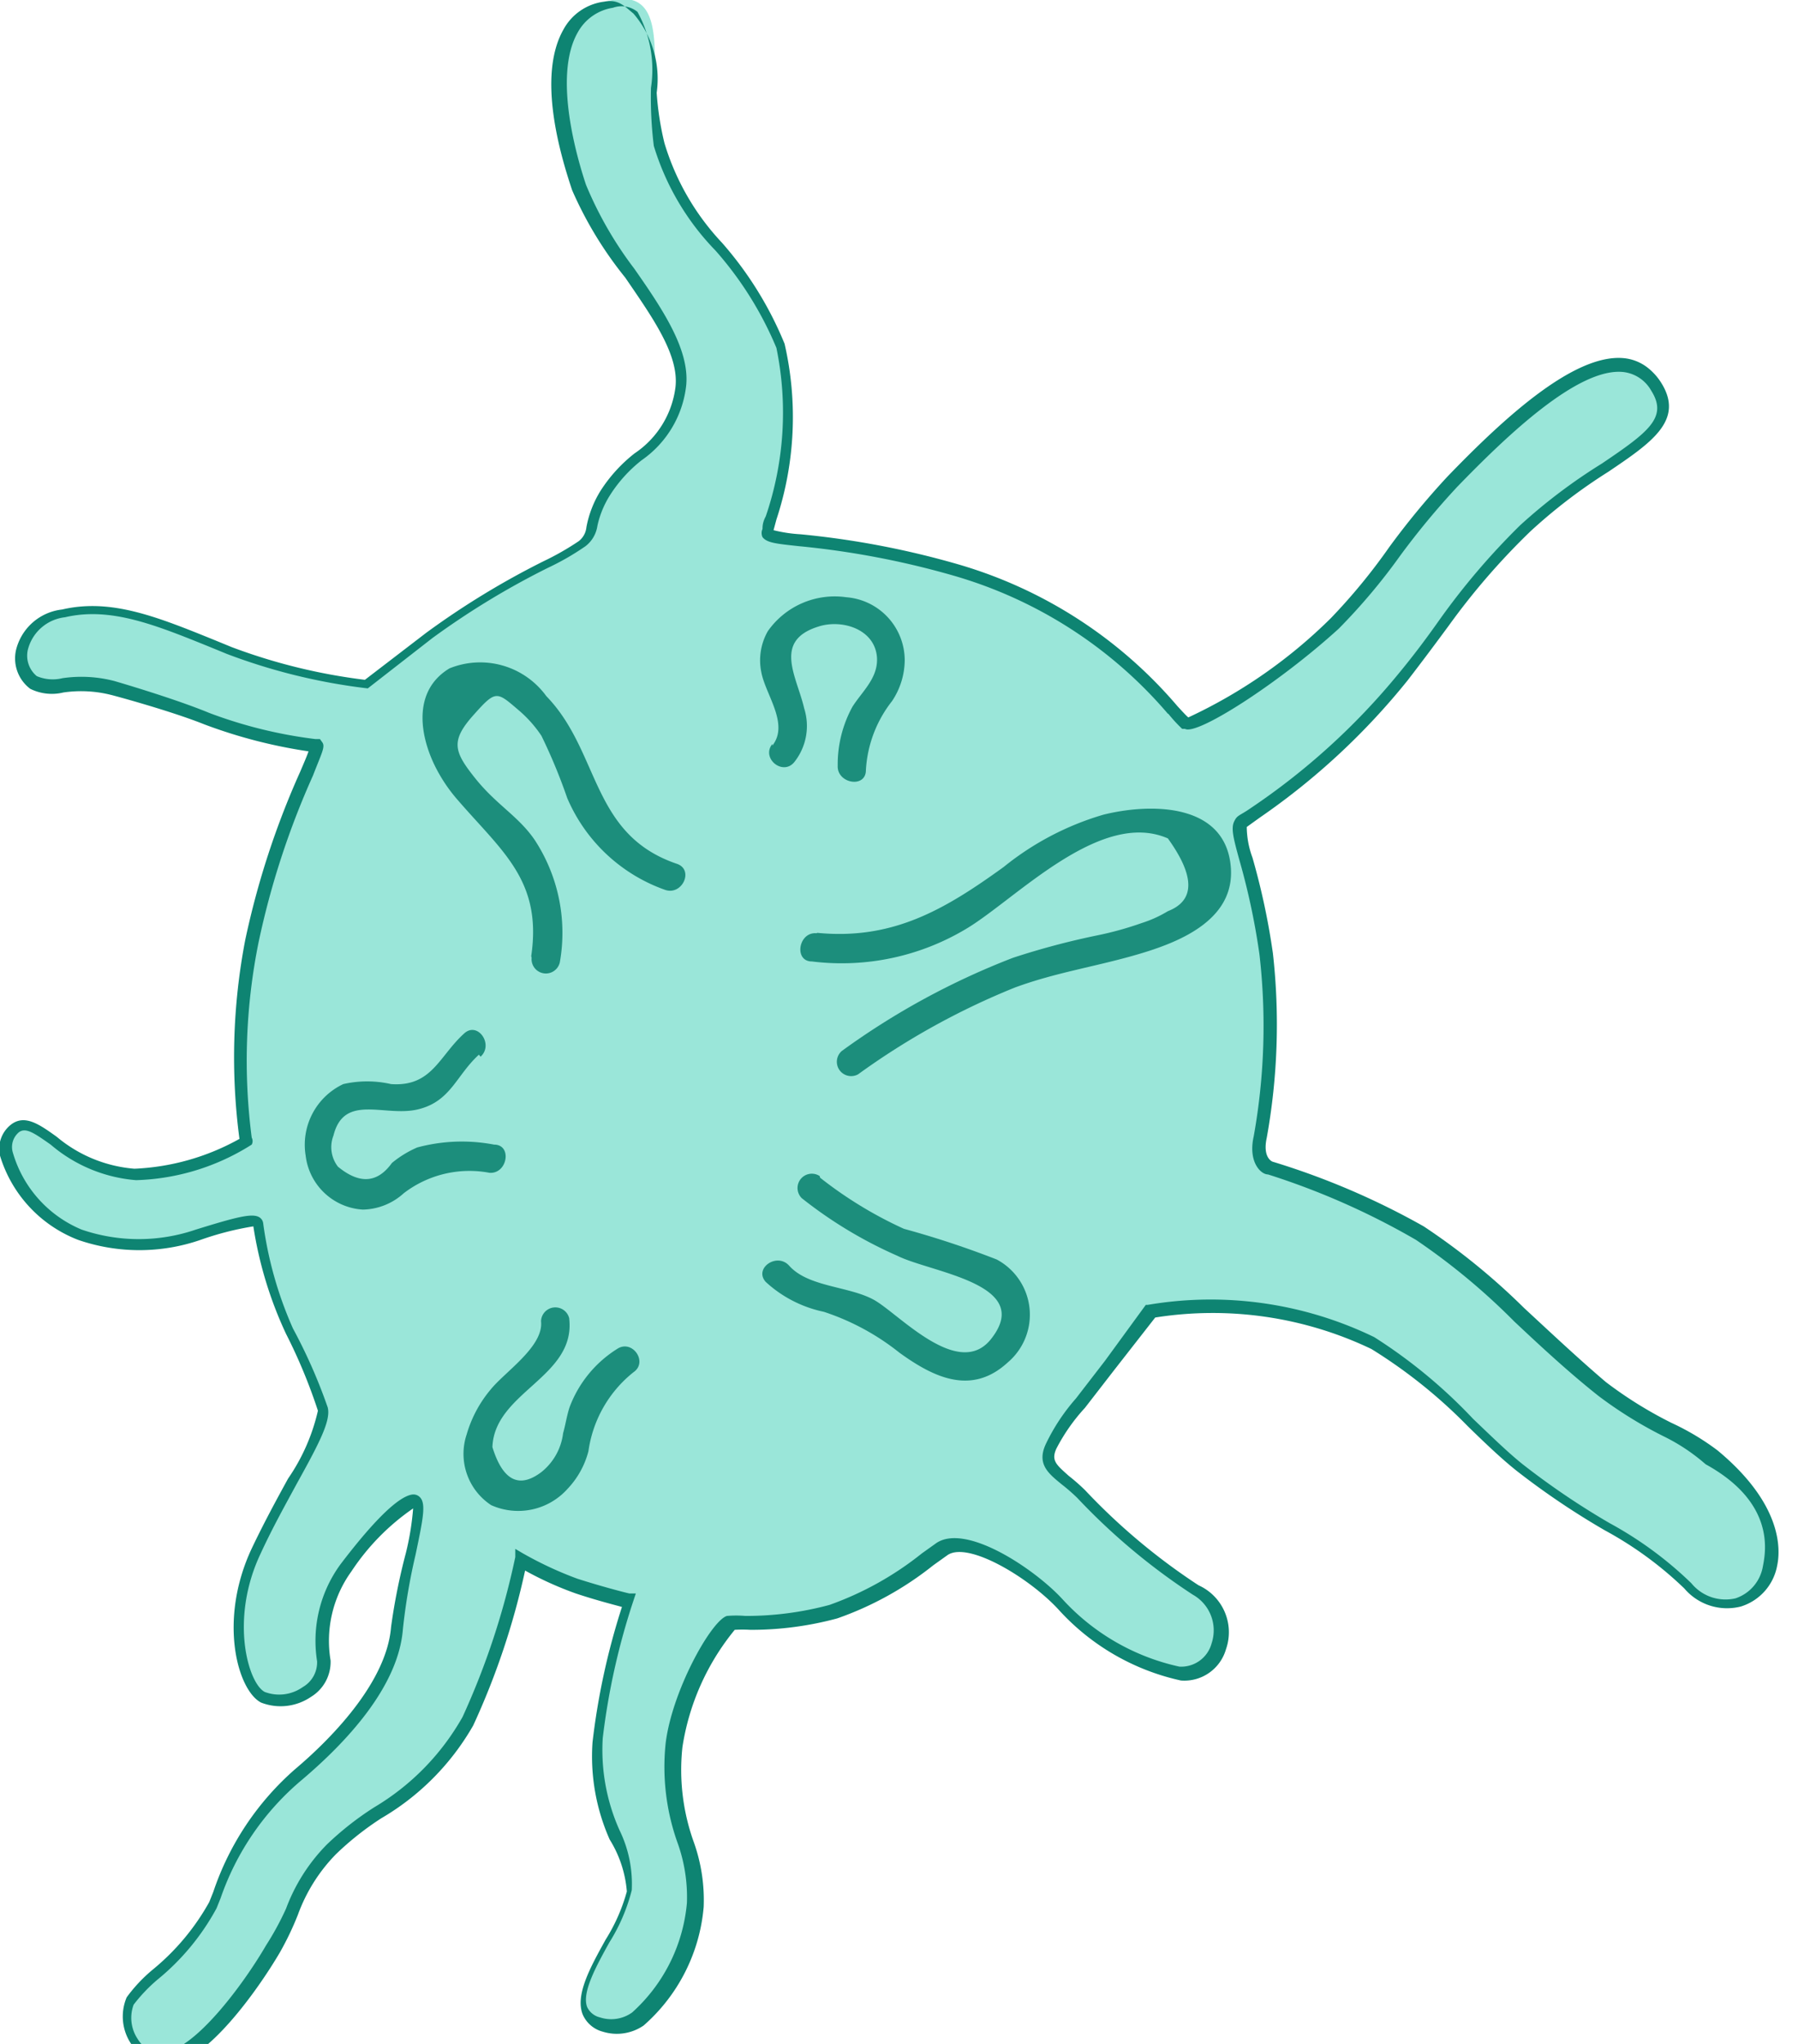 <svg xmlns="http://www.w3.org/2000/svg" viewBox="0 0 44 50"><defs><style>.cls-1{fill:#9ae6d9;}.cls-2{fill:#0e8472;}.cls-3{opacity:0.9;}</style></defs><title>tr2</title><g id="Слой_2" data-name="Слой 2"><g id="Слой_1-2" data-name="Слой 1"><path class="cls-1" d="M20.37,39.45A9.59,9.59,0,0,0,23,37.93c.61-.42,2.18.57,2.9,1.35a5.57,5.57,0,0,0,3,1.7c.91.11,1.51-1.38.42-2a15.63,15.63,0,0,1-2.8-2.35c-.52-.52-1-.62-.73-1.18a11.21,11.21,0,0,1,1.43-2l1-1.32a9.13,9.13,0,0,1,5.44.77c1.24.66,2.59,2.26,3.61,3.06,1.77,1.41,3,1.77,4.13,2.89,1.36,1.41,3.52-.79.61-3.19-.57-.47-1.8-.9-2.72-1.64-1.68-1.34-3.26-3.11-4.49-3.83a18.13,18.13,0,0,0-3.65-1.62s-.39-.11-.25-.76A15.5,15.5,0,0,0,31,23.29c-.27-2-.75-2.89-.63-3.17a20,20,0,0,0,4-3.56,36.16,36.16,0,0,1,3-3.65c1.83-1.78,4-2.24,3.18-3.48-1-1.51-3.19.47-5,2.32-1.09,1.13-1.89,2.52-2.9,3.47A10.77,10.77,0,0,1,29,17.69a12,12,0,0,0-5.64-3.75c-3.32-.93-4.68-.61-4.61-1s.93-2.73.35-4.5-2.71-3.37-3-4.93S16.53-.29,15,0c-1.73.36-1.33,2.89-.77,4.54S16.82,8,16.67,9.44s-1.26,1.61-1.84,2.6c-.47.81-.21.91-.57,1.22a42.28,42.28,0,0,0-3.74,2.25L9,16.69a14.21,14.21,0,0,1-3.36-.82C4,15.24,2.82,14.68,1.56,15S.38,16.41.82,16.68s.93-.13,1.94.13c0,0,1.43.42,2.31.77a11,11,0,0,0,2.67.65c.23,0-1,1.86-1.55,4.79A14.65,14.65,0,0,0,6,27.88a5,5,0,0,1-2.73.85C1.64,28.67.93,27.2.37,27.62c-.72.54.45,2.19,1.62,2.6a4.51,4.51,0,0,0,2.88,0c.68-.21,1.44-.45,1.47-.27a9.58,9.58,0,0,0,.75,2.62,12.93,12.93,0,0,1,.84,1.9c.11.44-.82,1.77-1.63,3.47s-.32,3.34.16,3.58,1.53-.09,1.49-.89a3,3,0,0,1,.54-2.28c.6-.79,1.32-1.6,1.67-1.65s-.28,1.72-.4,3.14-1.48,2.79-2.4,3.58a7.15,7.15,0,0,0-2.11,3.2c-.41,1-1.79,1.93-2,2.34s0,1.44.88,1.37,2.06-1.73,2.61-2.68.5-1.49,1.4-2.42,2.5-1.46,3.34-3.12a18.63,18.63,0,0,0,1.3-3.95,9.05,9.05,0,0,0,1.38.64c.7.22,1.28.37,1.28.37a17.08,17.08,0,0,0-.77,3.42c-.17,1.71.85,2.73.7,3.72s-1.93,2.85-.69,3.27,2.21-1.7,2.32-2.93-.74-2.15-.52-3.91a5.6,5.6,0,0,1,1.39-3A11.22,11.22,0,0,0,20.37,39.45Z"/><path class="cls-2" d="M40.65,9.36c.58.92-.24,1.47-1.29,2.18A13.13,13.13,0,0,0,37.45,13a17.09,17.09,0,0,0-2,2.31c-.31.42-.63.85-1,1.33A17,17,0,0,1,30.83,20l-.32.23a2.22,2.22,0,0,0,.14.75,17.25,17.25,0,0,1,.5,2.34A15.62,15.62,0,0,1,31,27.83c-.11.5.14.59.15.59A18.44,18.44,0,0,1,34.84,30a16.31,16.31,0,0,1,2.46,2c.66.61,1.34,1.25,2,1.81a10,10,0,0,0,1.61,1,6.14,6.14,0,0,1,1.12.67c1.57,1.3,1.55,2.4,1.46,2.82a1.29,1.29,0,0,1-.89,1,1.37,1.37,0,0,1-1.38-.44,8.92,8.92,0,0,0-1.94-1.42A18.89,18.89,0,0,1,37.14,36c-.37-.29-.79-.69-1.22-1.11A12.45,12.45,0,0,0,33.56,33a9,9,0,0,0-5.29-.77l-1,1.28-.72.93a4.56,4.56,0,0,0-.7,1c-.13.29,0,.39.3.66a4.9,4.9,0,0,1,.4.35,15.36,15.36,0,0,0,2.78,2.33A1.26,1.26,0,0,1,30,40.35a1.06,1.06,0,0,1-1.1.76,5.68,5.68,0,0,1-3-1.74c-.71-.77-2.2-1.67-2.71-1.33l-.35.25a8,8,0,0,1-2.35,1.3h0a8.07,8.07,0,0,1-2.13.28,3.08,3.08,0,0,0-.38,0,5.94,5.94,0,0,0-1.28,2.87,5.21,5.21,0,0,0,.27,2.3,4.21,4.21,0,0,1,.25,1.61,4.35,4.35,0,0,1-1.47,2.9,1.16,1.16,0,0,1-1,.15.74.74,0,0,1-.49-.42c-.19-.48.19-1.16.56-1.83a4.4,4.4,0,0,0,.52-1.18A2.83,2.83,0,0,0,14.92,45a5,5,0,0,1-.42-2.38,17.21,17.21,0,0,1,.72-3.31c-.22-.06-.65-.17-1.13-.33a8.28,8.28,0,0,1-1.24-.56,18.3,18.3,0,0,1-1.27,3.79,6.18,6.18,0,0,1-2.25,2.27,7.25,7.25,0,0,0-1.11.88,4.13,4.13,0,0,0-.93,1.48,7.31,7.31,0,0,1-.44.92c-.54.92-1.79,2.68-2.73,2.76A.94.94,0,0,1,3.21,50a1.2,1.2,0,0,1-.11-1.14,3.75,3.75,0,0,1,.64-.68,5.74,5.74,0,0,0,1.38-1.65l.1-.25a6.9,6.9,0,0,1,2-3c.83-.7,2.24-2.1,2.35-3.48A15,15,0,0,1,9.93,38a6.72,6.72,0,0,0,.18-1.1A5.63,5.63,0,0,0,8.6,38.44a2.9,2.9,0,0,0-.51,2.18,1,1,0,0,1-.48.89,1.32,1.32,0,0,1-1.22.14c-.57-.29-1.06-2-.23-3.77.3-.63.61-1.2.89-1.71a4.81,4.81,0,0,0,.73-1.66A13.17,13.17,0,0,0,7,32.63,9.63,9.63,0,0,1,6.2,30a7.36,7.36,0,0,0-1.29.33,4.59,4.59,0,0,1-3,0A3.2,3.2,0,0,1,0,28.27a.75.75,0,0,1,.27-.76c.34-.26.7,0,1.12.3a3.37,3.37,0,0,0,1.9.78,5.77,5.77,0,0,0,2.57-.73A15.19,15.19,0,0,1,6,23a20.33,20.33,0,0,1,1.35-4.13c.08-.19.16-.37.2-.49A12.34,12.34,0,0,1,5,17.72C4.15,17.38,2.73,17,2.72,17a3,3,0,0,0-1.17-.06,1.19,1.19,0,0,1-.81-.09.93.93,0,0,1-.35-.94,1.31,1.31,0,0,1,1.13-1c1.2-.28,2.33.18,3.76.76l.39.16a14.1,14.1,0,0,0,3.26.8l1.5-1.15a19.84,19.84,0,0,1,2.87-1.75,6.69,6.69,0,0,0,.86-.49.49.49,0,0,0,.19-.34A2.57,2.57,0,0,1,14.7,12a3.69,3.69,0,0,1,.83-.91,2.29,2.29,0,0,0,1-1.62c.09-.79-.56-1.7-1.23-2.68A9.35,9.35,0,0,1,14,4.65c-.27-.81-.87-2.77-.21-3.93a1.32,1.32,0,0,1,1-.68c.35-.07.51.13.71.29h0a2.45,2.45,0,0,1,.57,1.94,7.27,7.27,0,0,0,.19,1.23,6.12,6.12,0,0,0,1.41,2.44,8.77,8.77,0,0,1,1.53,2.47A8,8,0,0,1,19,12.71l-.07.26a3.54,3.54,0,0,0,.66.1,21.12,21.12,0,0,1,3.84.73,11.12,11.12,0,0,1,5.38,3.47c.11.12.22.24.27.28a12.36,12.36,0,0,0,3.49-2.43A14.49,14.49,0,0,0,34,13.38a19.15,19.15,0,0,1,1.42-1.72c1.36-1.41,3.08-3,4.3-2.9a1.12,1.12,0,0,1,.62.25A1.44,1.44,0,0,1,40.65,9.36Zm-12.07,8.1a10.84,10.84,0,0,0-5.25-3.38,20.87,20.87,0,0,0-3.79-.72c-.55-.06-.77-.08-.88-.22a.24.24,0,0,1,0-.2c0-.06,0-.16.08-.31A7.85,7.85,0,0,0,19,8.51a8.57,8.57,0,0,0-1.49-2.38A6.28,6.28,0,0,1,16,3.57a9.67,9.67,0,0,1-.07-1.42A2.93,2.93,0,0,0,15.6.29h0A.62.62,0,0,0,15,.19a1.19,1.19,0,0,0-.86.6c-.62,1.08,0,3.13.2,3.73a9.21,9.21,0,0,0,1.18,2.05c.7,1,1.37,2,1.27,2.88a2.57,2.57,0,0,1-1.09,1.81,3.42,3.42,0,0,0-.77.85,2.32,2.32,0,0,0-.31.75.77.77,0,0,1-.29.5,6.36,6.36,0,0,1-.92.53,19.58,19.58,0,0,0-2.83,1.72L9,16.84H9A14.49,14.49,0,0,1,5.56,16l-.39-.16c-1.38-.56-2.47-1-3.58-.74a1.06,1.06,0,0,0-.91.8.65.65,0,0,0,.22.64,1,1,0,0,0,.63.05,3.2,3.2,0,0,1,1.27.07s1.45.42,2.32.78a11.2,11.2,0,0,0,2.6.64h.11l.05.07c.09.11,0,.25-.22.82a20.08,20.08,0,0,0-1.33,4.07,14.6,14.6,0,0,0-.17,4.79.18.18,0,0,1,0,.17,5.58,5.58,0,0,1-2.83.87A3.66,3.66,0,0,1,1.24,28c-.4-.28-.61-.43-.78-.3a.47.47,0,0,0-.15.48A2.92,2.92,0,0,0,2,30.08a4.31,4.31,0,0,0,2.79,0c1-.31,1.39-.41,1.56-.3a.2.2,0,0,1,.09.14,9.39,9.39,0,0,0,.73,2.58,13.1,13.1,0,0,1,.85,1.93c.08.32-.2.86-.76,1.87-.27.5-.59,1.07-.88,1.7-.77,1.62-.3,3.19.1,3.39a1,1,0,0,0,.93-.12.7.7,0,0,0,.35-.63,3.17,3.17,0,0,1,.57-2.37c.57-.75,1.33-1.65,1.76-1.71a.22.22,0,0,1,.19.07c.15.16.07.54-.11,1.4a14.67,14.67,0,0,0-.31,1.82c-.11,1.42-1.4,2.78-2.46,3.68a6.57,6.57,0,0,0-2,2.9l-.1.25a5.84,5.84,0,0,1-1.45,1.75,3.94,3.94,0,0,0-.58.61.93.93,0,0,0,.1.84.66.66,0,0,0,.64.32c.75-.06,1.93-1.63,2.5-2.61A7.08,7.08,0,0,0,7,46.69a4.43,4.43,0,0,1,1-1.57,7.47,7.47,0,0,1,1.16-.91A6,6,0,0,0,11.32,42a18.6,18.6,0,0,0,1.29-3.91l0-.2.17.1a8.94,8.94,0,0,0,1.35.63c.69.22,1.26.36,1.27.36l.16,0-.05.15a17.06,17.06,0,0,0-.76,3.39,4.8,4.8,0,0,0,.41,2.25,3,3,0,0,1,.3,1.47,4.45,4.45,0,0,1-.55,1.28c-.32.58-.68,1.23-.54,1.58a.46.46,0,0,0,.31.25.88.88,0,0,0,.79-.12,4.09,4.09,0,0,0,1.34-2.68,3.93,3.93,0,0,0-.24-1.5,5.52,5.52,0,0,1-.28-2.41c.16-1.29,1.12-3,1.5-3.11a2.71,2.71,0,0,1,.45,0,7.82,7.82,0,0,0,2.06-.27,7.79,7.79,0,0,0,2.26-1.26l.35-.25c.73-.5,2.42.64,3.09,1.37a5.45,5.45,0,0,0,2.86,1.65.77.77,0,0,0,.79-.57,1,1,0,0,0-.46-1.19,15.57,15.57,0,0,1-2.83-2.37,4.63,4.63,0,0,0-.38-.33c-.33-.27-.62-.5-.38-1a4.84,4.84,0,0,1,.73-1.1l.71-.92,1-1.37h.05a9.17,9.17,0,0,1,5.54.79,12.6,12.6,0,0,1,2.42,2c.43.41.84.81,1.2,1.1a18.73,18.73,0,0,0,2.14,1.45,9.16,9.16,0,0,1,2,1.47,1.08,1.08,0,0,0,1.08.37,1,1,0,0,0,.67-.78c.07-.36.31-1.56-1.4-2.5h0a4.67,4.67,0,0,0-1-.67,10.25,10.25,0,0,1-1.62-1c-.72-.57-1.4-1.2-2.06-1.82a16.12,16.12,0,0,0-2.41-2,18.18,18.18,0,0,0-3.62-1.6c-.18,0-.49-.31-.35-.93a15.28,15.28,0,0,0,.14-4.46,17.05,17.05,0,0,0-.49-2.3c-.14-.51-.21-.77-.13-.94s.12-.13.42-.34a16.74,16.74,0,0,0,3.58-3.25c.39-.47.71-.9,1-1.31a17.31,17.31,0,0,1,2-2.35,13.56,13.56,0,0,1,2-1.51c1.14-.77,1.62-1.13,1.21-1.78a.9.9,0,0,0-.69-.46c-1.1-.11-2.84,1.55-4.06,2.81a19,19,0,0,0-1.4,1.69,14.69,14.69,0,0,1-1.5,1.78C31.3,16.71,29.29,18,29,17.83l-.07,0A3.66,3.66,0,0,1,28.59,17.46Z"/><g class="cls-3"><path class="cls-2" d="M11.72,25.8c-.56.51-.69,1.15-1.5,1.34s-1.8-.4-2.06.64a.78.78,0,0,0,.11.76q.79.65,1.32-.09a2.57,2.57,0,0,1,.62-.38A4.2,4.2,0,0,1,12.09,28c.45,0,.33.72-.11.69a2.64,2.64,0,0,0-2.1.5,1.53,1.53,0,0,1-1,.4,1.5,1.5,0,0,1-1.4-1.32,1.64,1.64,0,0,1,.92-1.75,2.62,2.62,0,0,1,1.17,0c1,.07,1.17-.68,1.79-1.24.33-.3.73.27.4.57Z"/><path class="cls-2" d="M13,23.39c.27-1.84-.7-2.55-1.79-3.81a3.87,3.87,0,0,1-.57-.85c-.39-.8-.52-1.85.36-2.38a2,2,0,0,1,2.37.68c1.32,1.36,1.08,3.38,3.19,4.1.43.14.14.78-.28.64a4.08,4.08,0,0,1-2.4-2.25A13.55,13.55,0,0,0,13.25,18a3,3,0,0,0-.55-.62c-.55-.47-.56-.51-1.12.12s-.47.89.05,1.54,1.05.92,1.45,1.5a4.14,4.14,0,0,1,.62,3,.35.35,0,0,1-.69-.11Z"/><path class="cls-2" d="M18.9,18.24c.42-.53-.17-1.25-.27-1.8a1.44,1.44,0,0,1,.16-1,2,2,0,0,1,1.92-.83,1.55,1.55,0,0,1,1.43,1.54,1.82,1.82,0,0,1-.31,1,3,3,0,0,0-.64,1.69c0,.45-.71.33-.69-.11a2.94,2.94,0,0,1,.36-1.44c.24-.38.64-.71.6-1.22-.06-.69-.87-.93-1.44-.74-1.11.35-.52,1.22-.34,2a1.42,1.42,0,0,1-.24,1.31c-.28.35-.82-.09-.54-.44Z"/><path class="cls-2" d="M20,22.82c1.85.18,3.12-.57,4.56-1.61A7,7,0,0,1,27,19.93c1.08-.27,2.86-.31,3.1,1.12s-1.24,2-2.27,2.3-2,.44-3,.81A18,18,0,0,0,21,26.28a.35.35,0,0,1-.4-.57,18.31,18.31,0,0,1,4.19-2.28,18.68,18.68,0,0,1,2.07-.55,8.12,8.12,0,0,0,1.08-.3,2.94,2.94,0,0,0,.64-.29q1-.39,0-1.78c-1.64-.72-3.69,1.45-4.9,2.19a5.93,5.93,0,0,1-3.81.82c-.45,0-.33-.73.11-.69Z"/><path class="cls-2" d="M20.07,28.81a10,10,0,0,0,2.05,1.25,22.66,22.66,0,0,1,2.27.75,1.53,1.53,0,0,1,.27,2.52c-.89.82-1.82.36-2.65-.24a5.93,5.93,0,0,0-1.85-1,3,3,0,0,1-1.42-.73c-.3-.33.27-.73.57-.4.47.53,1.47.5,2.08.84s2.1,2,2.89.92c1-1.32-1.5-1.59-2.32-2a10.63,10.63,0,0,1-2.34-1.41.35.35,0,0,1,.44-.54Z"/><path class="cls-2" d="M13.93,32.26c.16,1.43-1.83,1.79-1.88,3.14q.38,1.23,1.2.61a1.44,1.44,0,0,0,.53-.95c.06-.21.09-.43.16-.64A2.87,2.87,0,0,1,15.1,33c.37-.25.77.32.4.57a3,3,0,0,0-1.1,1.93,2.1,2.1,0,0,1-.51.92,1.62,1.62,0,0,1-1.87.4,1.5,1.5,0,0,1-.6-1.73A3,3,0,0,1,12,34c.35-.44,1.31-1.06,1.24-1.68a.35.35,0,0,1,.69-.07Z"/></g></g></g></svg>